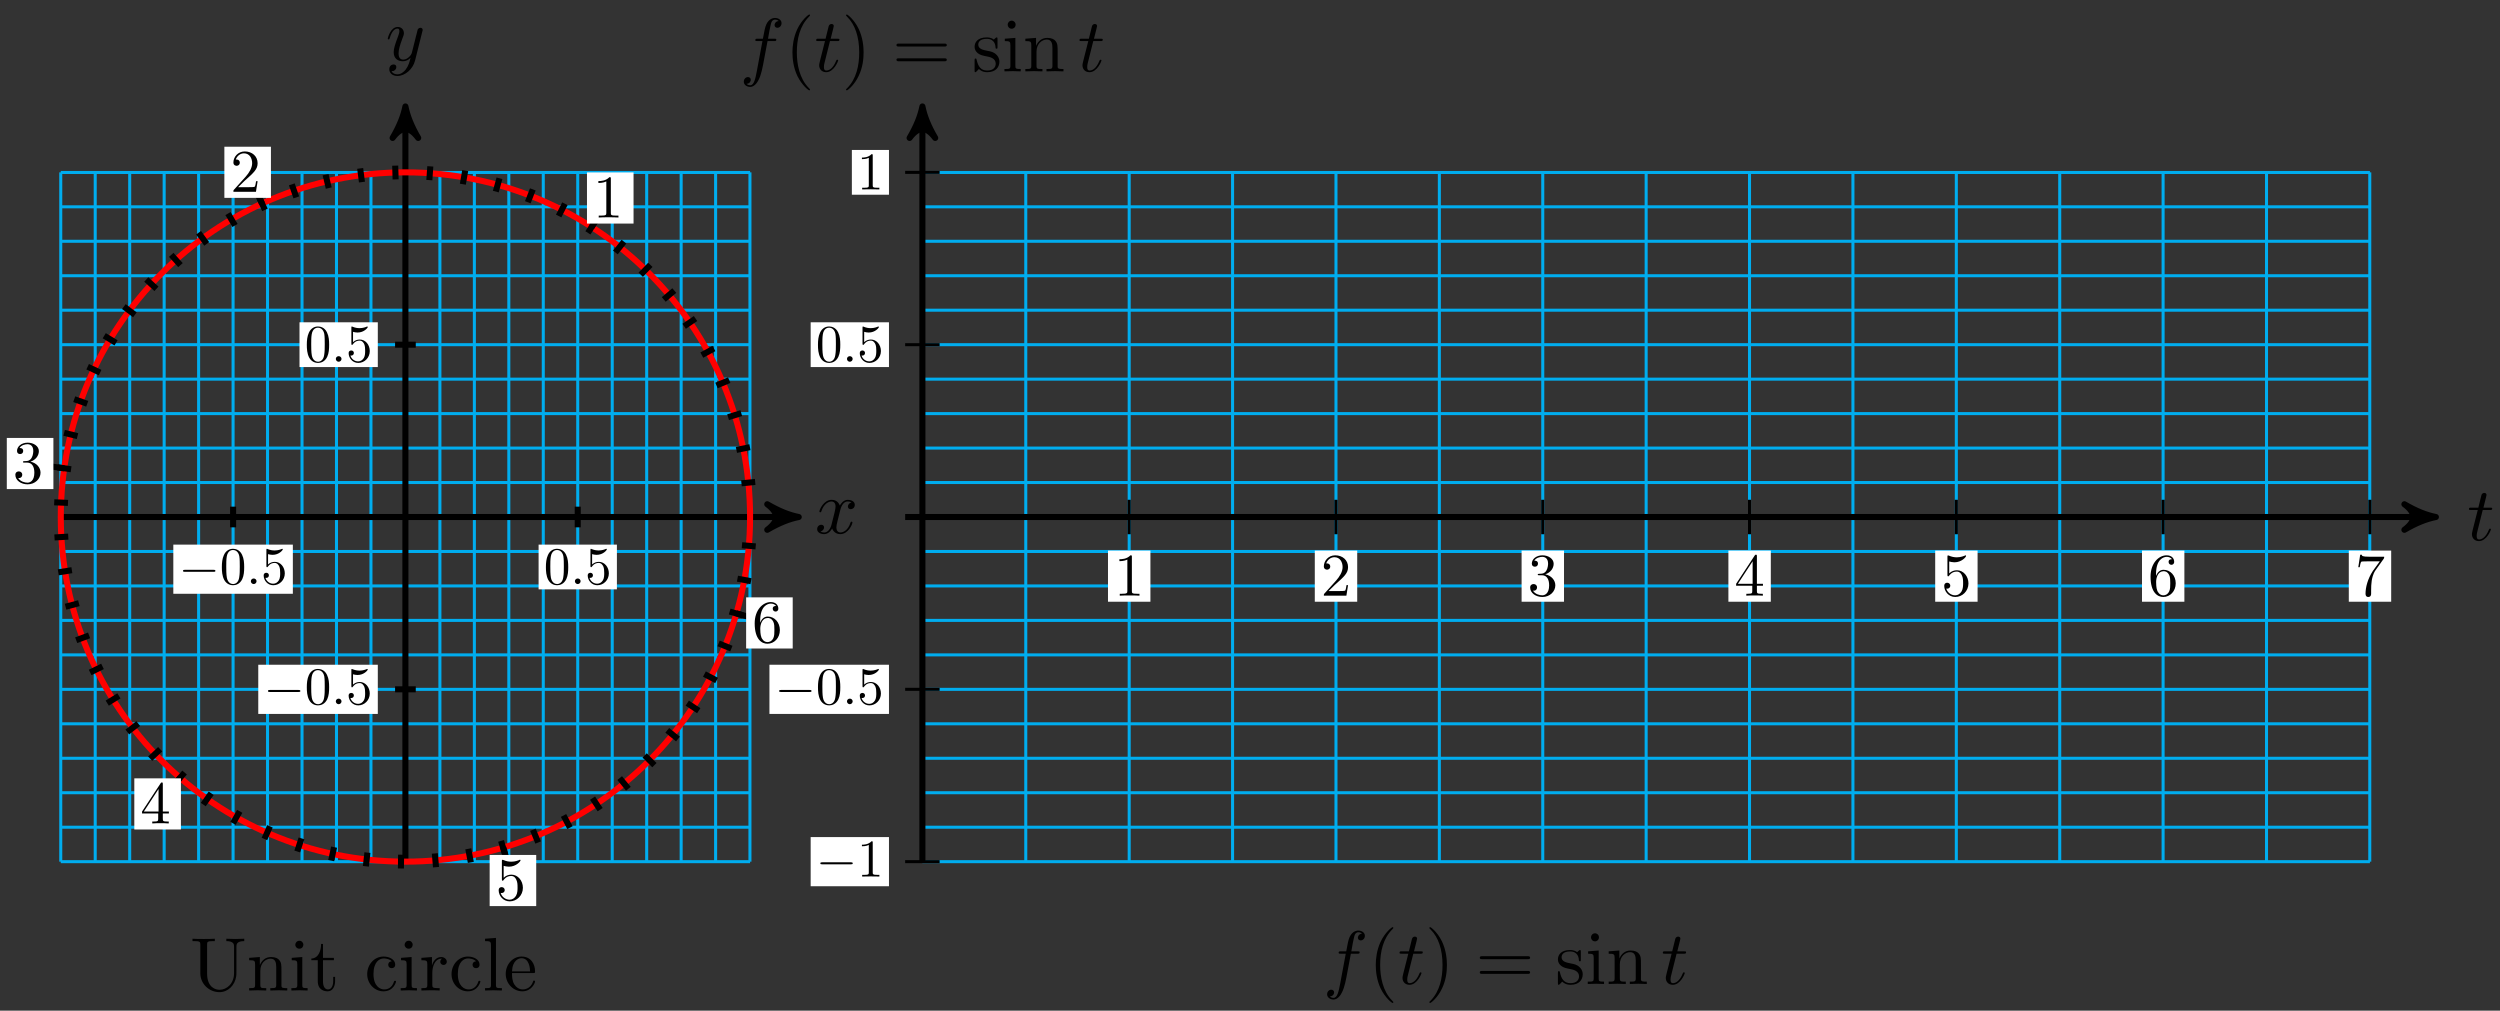 <?xml version="1.0" encoding="UTF-8"?>
<svg xmlns="http://www.w3.org/2000/svg" xmlns:xlink="http://www.w3.org/1999/xlink" width="329pt" height="133pt" viewBox="0 0 329 133" version="1.1">
<rect x="0" y="0" width="329" height="133" fill="#333333" stroke="none"/>
<defs>
<g>
<symbol overflow="visible" id="glyph0-0">
<path style="stroke:none;" d=""/>
</symbol>
<symbol overflow="visible" id="glyph0-1">
<path style="stroke:none;" d="M 3.328 -3.016 C 3.391 -3.266 3.625 -4.188 4.312 -4.188 C 4.359 -4.188 4.609 -4.188 4.812 -4.062 C 4.531 -4 4.344 -3.766 4.344 -3.516 C 4.344 -3.359 4.453 -3.172 4.719 -3.172 C 4.938 -3.172 5.25 -3.344 5.25 -3.75 C 5.25 -4.266 4.672 -4.406 4.328 -4.406 C 3.75 -4.406 3.406 -3.875 3.281 -3.656 C 3.031 -4.312 2.5 -4.406 2.203 -4.406 C 1.172 -4.406 0.594 -3.125 0.594 -2.875 C 0.594 -2.766 0.703 -2.766 0.719 -2.766 C 0.797 -2.766 0.828 -2.797 0.844 -2.875 C 1.188 -3.938 1.844 -4.188 2.188 -4.188 C 2.375 -4.188 2.719 -4.094 2.719 -3.516 C 2.719 -3.203 2.547 -2.547 2.188 -1.141 C 2.031 -0.531 1.672 -0.109 1.234 -0.109 C 1.172 -0.109 0.953 -0.109 0.734 -0.234 C 0.984 -0.297 1.203 -0.5 1.203 -0.781 C 1.203 -1.047 0.984 -1.125 0.844 -1.125 C 0.531 -1.125 0.297 -0.875 0.297 -0.547 C 0.297 -0.094 0.781 0.109 1.219 0.109 C 1.891 0.109 2.25 -0.594 2.266 -0.641 C 2.391 -0.281 2.75 0.109 3.344 0.109 C 4.375 0.109 4.938 -1.172 4.938 -1.422 C 4.938 -1.531 4.859 -1.531 4.828 -1.531 C 4.734 -1.531 4.719 -1.484 4.688 -1.422 C 4.359 -0.344 3.688 -0.109 3.375 -0.109 C 2.984 -0.109 2.828 -0.422 2.828 -0.766 C 2.828 -0.984 2.875 -1.203 2.984 -1.641 Z M 3.328 -3.016 "/>
</symbol>
<symbol overflow="visible" id="glyph0-2">
<path style="stroke:none;" d="M 4.844 -3.797 C 4.891 -3.938 4.891 -3.953 4.891 -4.031 C 4.891 -4.203 4.75 -4.297 4.594 -4.297 C 4.5 -4.297 4.344 -4.234 4.25 -4.094 C 4.234 -4.031 4.141 -3.734 4.109 -3.547 C 4.031 -3.297 3.969 -3.016 3.906 -2.75 L 3.453 -0.953 C 3.422 -0.812 2.984 -0.109 2.328 -0.109 C 1.828 -0.109 1.719 -0.547 1.719 -0.922 C 1.719 -1.375 1.891 -2 2.219 -2.875 C 2.375 -3.281 2.422 -3.391 2.422 -3.594 C 2.422 -4.031 2.109 -4.406 1.609 -4.406 C 0.656 -4.406 0.297 -2.953 0.297 -2.875 C 0.297 -2.766 0.391 -2.766 0.406 -2.766 C 0.516 -2.766 0.516 -2.797 0.562 -2.953 C 0.844 -3.891 1.234 -4.188 1.578 -4.188 C 1.656 -4.188 1.828 -4.188 1.828 -3.875 C 1.828 -3.625 1.719 -3.359 1.656 -3.172 C 1.25 -2.109 1.078 -1.547 1.078 -1.078 C 1.078 -0.188 1.703 0.109 2.297 0.109 C 2.688 0.109 3.016 -0.062 3.297 -0.344 C 3.172 0.172 3.047 0.672 2.656 1.203 C 2.391 1.531 2.016 1.828 1.562 1.828 C 1.422 1.828 0.969 1.797 0.797 1.406 C 0.953 1.406 1.094 1.406 1.219 1.281 C 1.328 1.203 1.422 1.062 1.422 0.875 C 1.422 0.562 1.156 0.531 1.062 0.531 C 0.828 0.531 0.5 0.688 0.5 1.172 C 0.5 1.672 0.938 2.047 1.562 2.047 C 2.578 2.047 3.609 1.141 3.891 0.016 Z M 4.844 -3.797 "/>
</symbol>
<symbol overflow="visible" id="glyph0-3">
<path style="stroke:none;" d="M 2.047 -3.984 L 2.984 -3.984 C 3.188 -3.984 3.297 -3.984 3.297 -4.188 C 3.297 -4.297 3.188 -4.297 3.016 -4.297 L 2.141 -4.297 C 2.5 -5.719 2.547 -5.906 2.547 -5.969 C 2.547 -6.141 2.422 -6.234 2.25 -6.234 C 2.219 -6.234 1.938 -6.234 1.859 -5.875 L 1.469 -4.297 L 0.531 -4.297 C 0.328 -4.297 0.234 -4.297 0.234 -4.109 C 0.234 -3.984 0.312 -3.984 0.516 -3.984 L 1.391 -3.984 C 0.672 -1.156 0.625 -0.984 0.625 -0.812 C 0.625 -0.266 1 0.109 1.547 0.109 C 2.562 0.109 3.125 -1.344 3.125 -1.422 C 3.125 -1.531 3.047 -1.531 3.016 -1.531 C 2.922 -1.531 2.906 -1.5 2.859 -1.391 C 2.438 -0.344 1.906 -0.109 1.562 -0.109 C 1.359 -0.109 1.25 -0.234 1.25 -0.562 C 1.25 -0.812 1.281 -0.875 1.312 -1.047 Z M 2.047 -3.984 "/>
</symbol>
<symbol overflow="visible" id="glyph0-4">
<path style="stroke:none;" d="M 3.656 -3.984 L 4.516 -3.984 C 4.719 -3.984 4.812 -3.984 4.812 -4.188 C 4.812 -4.297 4.719 -4.297 4.547 -4.297 L 3.719 -4.297 L 3.922 -5.438 C 3.969 -5.641 4.109 -6.344 4.172 -6.469 C 4.25 -6.656 4.422 -6.812 4.641 -6.812 C 4.672 -6.812 4.938 -6.812 5.125 -6.625 C 4.688 -6.594 4.578 -6.234 4.578 -6.094 C 4.578 -5.859 4.766 -5.734 4.953 -5.734 C 5.219 -5.734 5.5 -5.969 5.5 -6.344 C 5.5 -6.797 5.047 -7.031 4.641 -7.031 C 4.297 -7.031 3.672 -6.844 3.375 -5.859 C 3.312 -5.656 3.281 -5.547 3.047 -4.297 L 2.359 -4.297 C 2.156 -4.297 2.047 -4.297 2.047 -4.109 C 2.047 -3.984 2.141 -3.984 2.328 -3.984 L 2.984 -3.984 L 2.25 -0.047 C 2.062 0.922 1.891 1.828 1.375 1.828 C 1.328 1.828 1.094 1.828 0.891 1.641 C 1.359 1.609 1.453 1.25 1.453 1.109 C 1.453 0.875 1.266 0.75 1.078 0.75 C 0.812 0.75 0.531 0.984 0.531 1.359 C 0.531 1.797 0.969 2.047 1.375 2.047 C 1.922 2.047 2.328 1.453 2.5 1.078 C 2.828 0.453 3.047 -0.75 3.062 -0.828 Z M 3.656 -3.984 "/>
</symbol>
<symbol overflow="visible" id="glyph1-0">
<path style="stroke:none;" d=""/>
</symbol>
<symbol overflow="visible" id="glyph1-1">
<path style="stroke:none;" d="M 2.344 -5.094 C 2.344 -5.297 2.344 -5.312 2.156 -5.312 C 1.672 -4.797 0.969 -4.797 0.703 -4.797 L 0.703 -4.547 C 0.875 -4.547 1.344 -4.547 1.75 -4.75 L 1.75 -0.625 C 1.75 -0.344 1.734 -0.25 1.016 -0.25 L 0.75 -0.25 L 0.75 0 C 1.031 -0.031 1.734 -0.031 2.047 -0.031 C 2.359 -0.031 3.062 -0.031 3.344 0 L 3.344 -0.25 L 3.078 -0.25 C 2.359 -0.25 2.344 -0.328 2.344 -0.625 Z M 2.344 -5.094 "/>
</symbol>
<symbol overflow="visible" id="glyph1-2">
<path style="stroke:none;" d="M 1.016 -0.609 L 1.859 -1.438 C 3.094 -2.531 3.578 -2.969 3.578 -3.766 C 3.578 -4.672 2.859 -5.312 1.891 -5.312 C 0.984 -5.312 0.391 -4.578 0.391 -3.859 C 0.391 -3.422 0.797 -3.422 0.828 -3.422 C 0.953 -3.422 1.234 -3.516 1.234 -3.844 C 1.234 -4.047 1.094 -4.25 0.812 -4.25 C 0.75 -4.25 0.734 -4.25 0.703 -4.25 C 0.891 -4.766 1.328 -5.062 1.781 -5.062 C 2.516 -5.062 2.859 -4.422 2.859 -3.766 C 2.859 -3.125 2.453 -2.5 2.016 -2 L 0.484 -0.297 C 0.391 -0.203 0.391 -0.188 0.391 0 L 3.359 0 L 3.578 -1.391 L 3.375 -1.391 C 3.344 -1.141 3.281 -0.797 3.203 -0.672 C 3.141 -0.609 2.625 -0.609 2.453 -0.609 Z M 1.016 -0.609 "/>
</symbol>
<symbol overflow="visible" id="glyph1-3">
<path style="stroke:none;" d="M 2.312 -2.812 C 2.969 -3.016 3.422 -3.578 3.422 -4.203 C 3.422 -4.859 2.719 -5.312 1.953 -5.312 C 1.156 -5.312 0.547 -4.828 0.547 -4.219 C 0.547 -3.953 0.719 -3.812 0.953 -3.812 C 1.203 -3.812 1.359 -3.984 1.359 -4.219 C 1.359 -4.609 0.984 -4.609 0.875 -4.609 C 1.109 -5 1.641 -5.109 1.922 -5.109 C 2.25 -5.109 2.688 -4.938 2.688 -4.219 C 2.688 -4.125 2.672 -3.656 2.469 -3.312 C 2.234 -2.922 1.953 -2.906 1.766 -2.891 C 1.703 -2.891 1.5 -2.875 1.453 -2.875 C 1.391 -2.859 1.328 -2.859 1.328 -2.766 C 1.328 -2.688 1.391 -2.688 1.516 -2.688 L 1.875 -2.688 C 2.531 -2.688 2.828 -2.141 2.828 -1.359 C 2.828 -0.281 2.266 -0.047 1.922 -0.047 C 1.578 -0.047 0.984 -0.188 0.703 -0.656 C 0.984 -0.609 1.234 -0.781 1.234 -1.094 C 1.234 -1.375 1.016 -1.531 0.781 -1.531 C 0.594 -1.531 0.328 -1.422 0.328 -1.078 C 0.328 -0.344 1.078 0.172 1.938 0.172 C 2.922 0.172 3.641 -0.547 3.641 -1.359 C 3.641 -2.016 3.141 -2.641 2.312 -2.812 Z M 2.312 -2.812 "/>
</symbol>
<symbol overflow="visible" id="glyph1-4">
<path style="stroke:none;" d="M 2.344 -1.312 L 2.344 -0.625 C 2.344 -0.328 2.328 -0.25 1.734 -0.25 L 1.562 -0.25 L 1.562 0 C 1.891 -0.031 2.312 -0.031 2.641 -0.031 C 2.984 -0.031 3.406 -0.031 3.734 0 L 3.734 -0.25 L 3.562 -0.25 C 2.969 -0.25 2.953 -0.328 2.953 -0.625 L 2.953 -1.312 L 3.75 -1.312 L 3.75 -1.562 L 2.953 -1.562 L 2.953 -5.188 C 2.953 -5.344 2.953 -5.391 2.828 -5.391 C 2.75 -5.391 2.734 -5.391 2.672 -5.297 L 0.219 -1.562 L 0.219 -1.312 Z M 2.391 -1.562 L 0.453 -1.562 L 2.391 -4.531 Z M 2.391 -1.562 "/>
</symbol>
<symbol overflow="visible" id="glyph1-5">
<path style="stroke:none;" d="M 3.578 -1.609 C 3.578 -2.547 2.922 -3.344 2.062 -3.344 C 1.688 -3.344 1.344 -3.219 1.047 -2.938 L 1.047 -4.5 C 1.219 -4.453 1.469 -4.391 1.734 -4.391 C 2.703 -4.391 3.266 -5.109 3.266 -5.219 C 3.266 -5.266 3.25 -5.312 3.188 -5.312 C 3.172 -5.312 3.156 -5.312 3.125 -5.281 C 2.969 -5.219 2.578 -5.047 2.047 -5.047 C 1.719 -5.047 1.359 -5.109 0.984 -5.281 C 0.922 -5.297 0.906 -5.297 0.891 -5.297 C 0.812 -5.297 0.812 -5.234 0.812 -5.109 L 0.812 -2.75 C 0.812 -2.609 0.812 -2.547 0.922 -2.547 C 0.969 -2.547 0.984 -2.562 1.016 -2.609 C 1.109 -2.734 1.406 -3.172 2.047 -3.172 C 2.469 -3.172 2.656 -2.812 2.719 -2.656 C 2.859 -2.359 2.875 -2.062 2.875 -1.656 C 2.875 -1.375 2.875 -0.906 2.672 -0.562 C 2.484 -0.25 2.188 -0.047 1.828 -0.047 C 1.25 -0.047 0.781 -0.469 0.656 -0.938 C 0.672 -0.938 0.703 -0.922 0.781 -0.922 C 1.047 -0.922 1.188 -1.125 1.188 -1.312 C 1.188 -1.5 1.047 -1.703 0.781 -1.703 C 0.672 -1.703 0.391 -1.656 0.391 -1.281 C 0.391 -0.594 0.953 0.172 1.844 0.172 C 2.766 0.172 3.578 -0.594 3.578 -1.609 Z M 3.578 -1.609 "/>
</symbol>
<symbol overflow="visible" id="glyph1-6">
<path style="stroke:none;" d="M 1.047 -2.609 L 1.047 -2.812 C 1.047 -4.828 2.047 -5.109 2.453 -5.109 C 2.641 -5.109 2.969 -5.062 3.141 -4.797 C 3.031 -4.797 2.703 -4.797 2.703 -4.438 C 2.703 -4.188 2.906 -4.062 3.078 -4.062 C 3.203 -4.062 3.438 -4.141 3.438 -4.453 C 3.438 -4.922 3.094 -5.312 2.438 -5.312 C 1.406 -5.312 0.328 -4.281 0.328 -2.516 C 0.328 -0.391 1.266 0.172 2 0.172 C 2.891 0.172 3.641 -0.578 3.641 -1.625 C 3.641 -2.641 2.938 -3.406 2.047 -3.406 C 1.5 -3.406 1.219 -3 1.047 -2.609 Z M 2 -0.047 C 1.5 -0.047 1.266 -0.531 1.219 -0.641 C 1.062 -1.016 1.062 -1.656 1.062 -1.797 C 1.062 -2.422 1.328 -3.219 2.047 -3.219 C 2.172 -3.219 2.531 -3.219 2.781 -2.719 C 2.922 -2.438 2.922 -2.031 2.922 -1.641 C 2.922 -1.25 2.922 -0.859 2.781 -0.562 C 2.547 -0.094 2.188 -0.047 2 -0.047 Z M 2 -0.047 "/>
</symbol>
<symbol overflow="visible" id="glyph1-7">
<path style="stroke:none;" d="M 3.797 -4.859 C 3.859 -4.953 3.859 -4.969 3.859 -5.125 L 1.922 -5.125 C 0.953 -5.125 0.938 -5.234 0.906 -5.391 L 0.703 -5.391 L 0.453 -3.75 L 0.641 -3.75 C 0.672 -3.875 0.734 -4.375 0.844 -4.469 C 0.906 -4.516 1.516 -4.516 1.625 -4.516 L 3.281 -4.516 C 3.188 -4.391 2.562 -3.516 2.375 -3.266 C 1.672 -2.188 1.406 -1.078 1.406 -0.266 C 1.406 -0.188 1.406 0.172 1.766 0.172 C 2.141 0.172 2.141 -0.188 2.141 -0.266 L 2.141 -0.672 C 2.141 -1.109 2.156 -1.547 2.219 -1.969 C 2.25 -2.156 2.359 -2.844 2.719 -3.344 Z M 3.797 -4.859 "/>
</symbol>
<symbol overflow="visible" id="glyph2-0">
<path style="stroke:none;" d=""/>
</symbol>
<symbol overflow="visible" id="glyph2-1">
<path style="stroke:none;" d="M 4.594 -1.609 C 4.703 -1.609 4.844 -1.609 4.844 -1.734 C 4.844 -1.875 4.703 -1.875 4.594 -1.875 L 0.828 -1.875 C 0.703 -1.875 0.578 -1.875 0.578 -1.734 C 0.578 -1.609 0.703 -1.609 0.828 -1.609 Z M 4.594 -1.609 "/>
</symbol>
<symbol overflow="visible" id="glyph3-0">
<path style="stroke:none;" d=""/>
</symbol>
<symbol overflow="visible" id="glyph3-1">
<path style="stroke:none;" d="M 3.203 -2.234 C 3.203 -2.781 3.172 -3.344 2.922 -3.859 C 2.609 -4.531 2.031 -4.641 1.734 -4.641 C 1.328 -4.641 0.812 -4.453 0.531 -3.812 C 0.312 -3.328 0.266 -2.781 0.266 -2.234 C 0.266 -1.703 0.297 -1.078 0.578 -0.547 C 0.891 0.016 1.391 0.156 1.734 0.156 C 2.109 0.156 2.641 0 2.953 -0.656 C 3.172 -1.141 3.203 -1.672 3.203 -2.234 Z M 1.734 0 C 1.469 0 1.047 -0.172 0.922 -0.844 C 0.844 -1.266 0.844 -1.906 0.844 -2.312 C 0.844 -2.766 0.844 -3.219 0.906 -3.594 C 1.031 -4.422 1.562 -4.484 1.734 -4.484 C 1.969 -4.484 2.422 -4.359 2.562 -3.672 C 2.625 -3.281 2.625 -2.75 2.625 -2.312 C 2.625 -1.797 2.625 -1.312 2.547 -0.875 C 2.453 -0.203 2.047 0 1.734 0 Z M 1.734 0 "/>
</symbol>
<symbol overflow="visible" id="glyph3-2">
<path style="stroke:none;" d="M 3.125 -1.406 C 3.125 -2.234 2.562 -2.922 1.812 -2.922 C 1.469 -2.922 1.172 -2.812 0.922 -2.578 L 0.922 -3.938 C 1.062 -3.891 1.297 -3.844 1.516 -3.844 C 2.375 -3.844 2.859 -4.469 2.859 -4.562 C 2.859 -4.609 2.844 -4.641 2.781 -4.641 C 2.781 -4.641 2.766 -4.641 2.734 -4.625 C 2.594 -4.562 2.25 -4.422 1.781 -4.422 C 1.5 -4.422 1.188 -4.469 0.859 -4.609 C 0.797 -4.641 0.781 -4.641 0.781 -4.641 C 0.703 -4.641 0.703 -4.578 0.703 -4.469 L 0.703 -2.406 C 0.703 -2.281 0.703 -2.219 0.797 -2.219 C 0.844 -2.219 0.859 -2.25 0.891 -2.281 C 0.969 -2.391 1.219 -2.781 1.797 -2.781 C 2.156 -2.781 2.328 -2.453 2.391 -2.328 C 2.5 -2.062 2.516 -1.797 2.516 -1.453 C 2.516 -1.203 2.516 -0.781 2.344 -0.5 C 2.172 -0.219 1.922 -0.047 1.594 -0.047 C 1.094 -0.047 0.688 -0.406 0.578 -0.828 C 0.594 -0.812 0.609 -0.812 0.688 -0.812 C 0.922 -0.812 1.031 -0.984 1.031 -1.156 C 1.031 -1.312 0.922 -1.484 0.688 -1.484 C 0.594 -1.484 0.344 -1.438 0.344 -1.125 C 0.344 -0.516 0.828 0.156 1.609 0.156 C 2.422 0.156 3.125 -0.516 3.125 -1.406 Z M 3.125 -1.406 "/>
</symbol>
<symbol overflow="visible" id="glyph3-3">
<path style="stroke:none;" d="M 2.047 -4.453 C 2.047 -4.625 2.047 -4.641 1.891 -4.641 C 1.453 -4.188 0.844 -4.188 0.625 -4.188 L 0.625 -3.984 C 0.766 -3.984 1.172 -3.984 1.531 -4.156 L 1.531 -0.547 C 1.531 -0.297 1.516 -0.219 0.891 -0.219 L 0.656 -0.219 L 0.656 0 C 0.906 -0.016 1.516 -0.016 1.797 -0.016 C 2.062 -0.016 2.672 -0.016 2.922 0 L 2.922 -0.219 L 2.703 -0.219 C 2.062 -0.219 2.047 -0.297 2.047 -0.547 Z M 2.047 -4.453 "/>
</symbol>
<symbol overflow="visible" id="glyph4-0">
<path style="stroke:none;" d=""/>
</symbol>
<symbol overflow="visible" id="glyph4-1">
<path style="stroke:none;" d="M 1.344 -0.375 C 1.344 -0.578 1.172 -0.734 0.969 -0.734 C 0.766 -0.734 0.594 -0.578 0.594 -0.375 C 0.594 -0.172 0.766 0 0.969 0 C 1.172 0 1.344 -0.172 1.344 -0.375 Z M 1.344 -0.375 "/>
</symbol>
<symbol overflow="visible" id="glyph5-0">
<path style="stroke:none;" d=""/>
</symbol>
<symbol overflow="visible" id="glyph5-1">
<path style="stroke:none;" d="M 7.141 -6.5 L 7.141 -6.812 L 5.969 -6.781 L 4.781 -6.812 L 4.781 -6.5 C 5.797 -6.5 5.797 -6.031 5.797 -5.766 L 5.797 -2.297 C 5.797 -0.891 4.828 -0.094 3.891 -0.094 C 3.422 -0.094 2.25 -0.344 2.25 -2.234 L 2.25 -6.031 C 2.25 -6.391 2.266 -6.5 3.031 -6.5 L 3.266 -6.5 L 3.266 -6.812 C 2.922 -6.781 2.188 -6.781 1.797 -6.781 C 1.422 -6.781 0.672 -6.781 0.328 -6.812 L 0.328 -6.5 L 0.562 -6.5 C 1.328 -6.5 1.359 -6.391 1.359 -6.031 L 1.359 -2.266 C 1.359 -0.875 2.516 0.219 3.875 0.219 C 5.016 0.219 5.906 -0.703 6.078 -1.844 C 6.109 -2.047 6.109 -2.141 6.109 -2.531 L 6.109 -5.719 C 6.109 -6.047 6.109 -6.5 7.141 -6.5 Z M 7.141 -6.5 "/>
</symbol>
<symbol overflow="visible" id="glyph5-2">
<path style="stroke:none;" d="M 5.328 0 L 5.328 -0.312 C 4.812 -0.312 4.562 -0.312 4.562 -0.609 L 4.562 -2.516 C 4.562 -3.375 4.562 -3.672 4.25 -4.031 C 4.109 -4.203 3.781 -4.406 3.203 -4.406 C 2.469 -4.406 2 -3.984 1.719 -3.359 L 1.719 -4.406 L 0.312 -4.297 L 0.312 -3.984 C 1.016 -3.984 1.094 -3.922 1.094 -3.422 L 1.094 -0.75 C 1.094 -0.312 0.984 -0.312 0.312 -0.312 L 0.312 0 L 1.453 -0.031 L 2.562 0 L 2.562 -0.312 C 1.891 -0.312 1.781 -0.312 1.781 -0.75 L 1.781 -2.594 C 1.781 -3.625 2.5 -4.188 3.125 -4.188 C 3.766 -4.188 3.875 -3.656 3.875 -3.078 L 3.875 -0.75 C 3.875 -0.312 3.766 -0.312 3.094 -0.312 L 3.094 0 L 4.219 -0.031 Z M 5.328 0 "/>
</symbol>
<symbol overflow="visible" id="glyph5-3">
<path style="stroke:none;" d="M 2.469 0 L 2.469 -0.312 C 1.797 -0.312 1.766 -0.359 1.766 -0.75 L 1.766 -4.406 L 0.375 -4.297 L 0.375 -3.984 C 1.016 -3.984 1.109 -3.922 1.109 -3.438 L 1.109 -0.75 C 1.109 -0.312 1 -0.312 0.328 -0.312 L 0.328 0 L 1.422 -0.031 C 1.781 -0.031 2.125 -0.016 2.469 0 Z M 1.906 -6.016 C 1.906 -6.297 1.688 -6.547 1.391 -6.547 C 1.047 -6.547 0.844 -6.266 0.844 -6.016 C 0.844 -5.75 1.078 -5.5 1.375 -5.5 C 1.719 -5.5 1.906 -5.766 1.906 -6.016 Z M 1.906 -6.016 "/>
</symbol>
<symbol overflow="visible" id="glyph5-4">
<path style="stroke:none;" d="M 3.312 -1.234 L 3.312 -1.797 L 3.062 -1.797 L 3.062 -1.25 C 3.062 -0.516 2.766 -0.141 2.391 -0.141 C 1.719 -0.141 1.719 -1.047 1.719 -1.219 L 1.719 -3.984 L 3.156 -3.984 L 3.156 -4.297 L 1.719 -4.297 L 1.719 -6.125 L 1.469 -6.125 C 1.469 -5.312 1.172 -4.25 0.188 -4.203 L 0.188 -3.984 L 1.031 -3.984 L 1.031 -1.234 C 1.031 -0.016 1.969 0.109 2.328 0.109 C 3.031 0.109 3.312 -0.594 3.312 -1.234 Z M 3.312 -1.234 "/>
</symbol>
<symbol overflow="visible" id="glyph5-5">
<path style="stroke:none;" d="M 4.141 -1.188 C 4.141 -1.281 4.031 -1.281 4 -1.281 C 3.922 -1.281 3.891 -1.25 3.875 -1.188 C 3.594 -0.266 2.938 -0.141 2.578 -0.141 C 2.047 -0.141 1.172 -0.562 1.172 -2.172 C 1.172 -3.797 1.984 -4.219 2.516 -4.219 C 2.609 -4.219 3.234 -4.203 3.578 -3.844 C 3.172 -3.812 3.109 -3.516 3.109 -3.391 C 3.109 -3.125 3.297 -2.938 3.562 -2.938 C 3.828 -2.938 4.031 -3.094 4.031 -3.406 C 4.031 -4.078 3.266 -4.469 2.5 -4.469 C 1.25 -4.469 0.344 -3.391 0.344 -2.156 C 0.344 -0.875 1.328 0.109 2.484 0.109 C 3.812 0.109 4.141 -1.094 4.141 -1.188 Z M 4.141 -1.188 "/>
</symbol>
<symbol overflow="visible" id="glyph5-6">
<path style="stroke:none;" d="M 3.625 -3.797 C 3.625 -4.109 3.312 -4.406 2.891 -4.406 C 2.156 -4.406 1.797 -3.734 1.672 -3.312 L 1.672 -4.406 L 0.281 -4.297 L 0.281 -3.984 C 0.984 -3.984 1.062 -3.922 1.062 -3.422 L 1.062 -0.75 C 1.062 -0.312 0.953 -0.312 0.281 -0.312 L 0.281 0 L 1.422 -0.031 C 1.812 -0.031 2.281 -0.031 2.688 0 L 2.688 -0.312 L 2.469 -0.312 C 1.734 -0.312 1.719 -0.422 1.719 -0.781 L 1.719 -2.312 C 1.719 -3.297 2.141 -4.188 2.891 -4.188 C 2.953 -4.188 2.984 -4.188 3 -4.172 C 2.969 -4.172 2.766 -4.047 2.766 -3.781 C 2.766 -3.516 2.984 -3.359 3.203 -3.359 C 3.375 -3.359 3.625 -3.484 3.625 -3.797 Z M 3.625 -3.797 "/>
</symbol>
<symbol overflow="visible" id="glyph5-7">
<path style="stroke:none;" d="M 2.547 0 L 2.547 -0.312 C 1.875 -0.312 1.766 -0.312 1.766 -0.75 L 1.766 -6.922 L 0.328 -6.812 L 0.328 -6.5 C 1.031 -6.5 1.109 -6.438 1.109 -5.938 L 1.109 -0.75 C 1.109 -0.312 1 -0.312 0.328 -0.312 L 0.328 0 L 1.438 -0.031 Z M 2.547 0 "/>
</symbol>
<symbol overflow="visible" id="glyph5-8">
<path style="stroke:none;" d="M 4.141 -1.188 C 4.141 -1.281 4.062 -1.312 4 -1.312 C 3.922 -1.312 3.891 -1.25 3.875 -1.172 C 3.531 -0.141 2.625 -0.141 2.531 -0.141 C 2.031 -0.141 1.641 -0.438 1.406 -0.812 C 1.109 -1.281 1.109 -1.938 1.109 -2.297 L 3.891 -2.297 C 4.109 -2.297 4.141 -2.297 4.141 -2.516 C 4.141 -3.5 3.594 -4.469 2.359 -4.469 C 1.203 -4.469 0.281 -3.438 0.281 -2.188 C 0.281 -0.859 1.328 0.109 2.469 0.109 C 3.688 0.109 4.141 -1 4.141 -1.188 Z M 3.484 -2.516 L 1.109 -2.516 C 1.172 -4 2.016 -4.25 2.359 -4.25 C 3.375 -4.25 3.484 -2.906 3.484 -2.516 Z M 3.484 -2.516 "/>
</symbol>
<symbol overflow="visible" id="glyph6-0">
<path style="stroke:none;" d=""/>
</symbol>
<symbol overflow="visible" id="glyph6-1">
<path style="stroke:none;" d="M 3.297 2.391 C 3.297 2.359 3.297 2.344 3.125 2.172 C 1.891 0.922 1.562 -0.969 1.562 -2.5 C 1.562 -4.234 1.938 -5.969 3.172 -7.203 C 3.297 -7.328 3.297 -7.344 3.297 -7.375 C 3.297 -7.453 3.266 -7.484 3.203 -7.484 C 3.094 -7.484 2.203 -6.797 1.609 -5.531 C 1.109 -4.438 0.984 -3.328 0.984 -2.5 C 0.984 -1.719 1.094 -0.516 1.641 0.625 C 2.25 1.844 3.094 2.5 3.203 2.5 C 3.266 2.5 3.297 2.469 3.297 2.391 Z M 3.297 2.391 "/>
</symbol>
<symbol overflow="visible" id="glyph6-2">
<path style="stroke:none;" d="M 2.875 -2.5 C 2.875 -3.266 2.766 -4.469 2.219 -5.609 C 1.625 -6.828 0.766 -7.484 0.672 -7.484 C 0.609 -7.484 0.562 -7.438 0.562 -7.375 C 0.562 -7.344 0.562 -7.328 0.75 -7.141 C 1.734 -6.156 2.297 -4.578 2.297 -2.5 C 2.297 -0.781 1.938 0.969 0.703 2.219 C 0.562 2.344 0.562 2.359 0.562 2.391 C 0.562 2.453 0.609 2.5 0.672 2.5 C 0.766 2.5 1.672 1.812 2.25 0.547 C 2.766 -0.547 2.875 -1.656 2.875 -2.5 Z M 2.875 -2.5 "/>
</symbol>
<symbol overflow="visible" id="glyph6-3">
<path style="stroke:none;" d="M 6.844 -3.266 C 7 -3.266 7.188 -3.266 7.188 -3.453 C 7.188 -3.656 7 -3.656 6.859 -3.656 L 0.891 -3.656 C 0.75 -3.656 0.562 -3.656 0.562 -3.453 C 0.562 -3.266 0.75 -3.266 0.891 -3.266 Z M 6.859 -1.328 C 7 -1.328 7.188 -1.328 7.188 -1.531 C 7.188 -1.719 7 -1.719 6.844 -1.719 L 0.891 -1.719 C 0.75 -1.719 0.562 -1.719 0.562 -1.531 C 0.562 -1.328 0.75 -1.328 0.891 -1.328 Z M 6.859 -1.328 "/>
</symbol>
<symbol overflow="visible" id="glyph6-4">
<path style="stroke:none;" d="M 2.078 -1.938 C 2.297 -1.891 3.109 -1.734 3.109 -1.016 C 3.109 -0.516 2.766 -0.109 1.984 -0.109 C 1.141 -0.109 0.781 -0.672 0.594 -1.531 C 0.562 -1.656 0.562 -1.688 0.453 -1.688 C 0.328 -1.688 0.328 -1.625 0.328 -1.453 L 0.328 -0.125 C 0.328 0.047 0.328 0.109 0.438 0.109 C 0.484 0.109 0.5 0.094 0.688 -0.094 C 0.703 -0.109 0.703 -0.125 0.891 -0.312 C 1.328 0.094 1.781 0.109 1.984 0.109 C 3.125 0.109 3.594 -0.562 3.594 -1.281 C 3.594 -1.797 3.297 -2.109 3.172 -2.219 C 2.844 -2.547 2.453 -2.625 2.031 -2.703 C 1.469 -2.812 0.812 -2.938 0.812 -3.516 C 0.812 -3.875 1.062 -4.281 1.922 -4.281 C 3.016 -4.281 3.078 -3.375 3.094 -3.078 C 3.094 -2.984 3.188 -2.984 3.203 -2.984 C 3.344 -2.984 3.344 -3.031 3.344 -3.219 L 3.344 -4.234 C 3.344 -4.391 3.344 -4.469 3.234 -4.469 C 3.188 -4.469 3.156 -4.469 3.031 -4.344 C 3 -4.312 2.906 -4.219 2.859 -4.188 C 2.484 -4.469 2.078 -4.469 1.922 -4.469 C 0.703 -4.469 0.328 -3.797 0.328 -3.234 C 0.328 -2.891 0.484 -2.609 0.75 -2.391 C 1.078 -2.141 1.359 -2.078 2.078 -1.938 Z M 2.078 -1.938 "/>
</symbol>
<symbol overflow="visible" id="glyph6-5">
<path style="stroke:none;" d="M 1.766 -4.406 L 0.375 -4.297 L 0.375 -3.984 C 1.016 -3.984 1.109 -3.922 1.109 -3.438 L 1.109 -0.75 C 1.109 -0.312 1 -0.312 0.328 -0.312 L 0.328 0 C 0.641 -0.016 1.188 -0.031 1.422 -0.031 C 1.781 -0.031 2.125 -0.016 2.469 0 L 2.469 -0.312 C 1.797 -0.312 1.766 -0.359 1.766 -0.75 Z M 1.797 -6.141 C 1.797 -6.453 1.562 -6.672 1.281 -6.672 C 0.969 -6.672 0.75 -6.406 0.75 -6.141 C 0.75 -5.875 0.969 -5.609 1.281 -5.609 C 1.562 -5.609 1.797 -5.828 1.797 -6.141 Z M 1.797 -6.141 "/>
</symbol>
<symbol overflow="visible" id="glyph6-6">
<path style="stroke:none;" d="M 1.094 -3.422 L 1.094 -0.75 C 1.094 -0.312 0.984 -0.312 0.312 -0.312 L 0.312 0 C 0.672 -0.016 1.172 -0.031 1.453 -0.031 C 1.703 -0.031 2.219 -0.016 2.562 0 L 2.562 -0.312 C 1.891 -0.312 1.781 -0.312 1.781 -0.75 L 1.781 -2.594 C 1.781 -3.625 2.5 -4.188 3.125 -4.188 C 3.766 -4.188 3.875 -3.656 3.875 -3.078 L 3.875 -0.75 C 3.875 -0.312 3.766 -0.312 3.094 -0.312 L 3.094 0 C 3.438 -0.016 3.953 -0.031 4.219 -0.031 C 4.469 -0.031 5 -0.016 5.328 0 L 5.328 -0.312 C 4.812 -0.312 4.562 -0.312 4.562 -0.609 L 4.562 -2.516 C 4.562 -3.375 4.562 -3.672 4.25 -4.031 C 4.109 -4.203 3.781 -4.406 3.203 -4.406 C 2.469 -4.406 2 -3.984 1.719 -3.359 L 1.719 -4.406 L 0.312 -4.297 L 0.312 -3.984 C 1.016 -3.984 1.094 -3.922 1.094 -3.422 Z M 1.094 -3.422 "/>
</symbol>
</g>
</defs>
<g id="surface1">
<path style="fill:none;stroke-width:0.399;stroke-linecap:butt;stroke-linejoin:miter;stroke:rgb(0%,67.839%,93.729%);stroke-opacity:1;stroke-miterlimit:10;" d="M -45.358 -45.358 L 45.356 -45.358 M -45.358 -40.823 L 45.356 -40.823 M -45.358 -36.285 L 45.356 -36.285 M -45.358 -31.75 L 45.356 -31.75 M -45.358 -27.215 L 45.356 -27.215 M -45.358 -22.68 L 45.356 -22.68 M -45.358 -18.145 L 45.356 -18.145 M -45.358 -13.606 L 45.356 -13.606 M -45.358 -9.071 L 45.356 -9.071 M -45.358 -4.536 L 45.356 -4.536 M -45.358 -0.001 L 45.356 -0.001 M -45.358 4.538 L 45.356 4.538 M -45.358 9.072 L 45.356 9.072 M -45.358 13.607 L 45.356 13.607 M -45.358 18.142 L 45.356 18.142 M -45.358 22.677 L 45.356 22.677 M -45.358 27.216 L 45.356 27.216 M -45.358 31.751 L 45.356 31.751 M -45.358 36.286 L 45.356 36.286 M -45.358 40.821 L 45.356 40.821 M -45.358 45.34 L 45.356 45.34 M -45.358 -45.358 L -45.358 45.356 M -40.823 -45.358 L -40.823 45.356 M -36.285 -45.358 L -36.285 45.356 M -31.75 -45.358 L -31.75 45.356 M -27.215 -45.358 L -27.215 45.356 M -22.68 -45.358 L -22.68 45.356 M -18.145 -45.358 L -18.145 45.356 M -13.606 -45.358 L -13.606 45.356 M -9.071 -45.358 L -9.071 45.356 M -4.536 -45.358 L -4.536 45.356 M -0.001 -45.358 L -0.001 45.356 M 4.538 -45.358 L 4.538 45.356 M 9.073 -45.358 L 9.073 45.356 M 13.607 -45.358 L 13.607 45.356 M 18.142 -45.358 L 18.142 45.356 M 22.677 -45.358 L 22.677 45.356 M 27.216 -45.358 L 27.216 45.356 M 31.751 -45.358 L 31.751 45.356 M 36.286 -45.358 L 36.286 45.356 M 40.821 -45.358 L 40.821 45.356 M 45.34 -45.358 L 45.34 45.356 " transform="matrix(1,0,0,-1,53.353,68.038)"/>
<path style="fill:none;stroke-width:0.797;stroke-linecap:butt;stroke-linejoin:miter;stroke:rgb(0%,0%,0%);stroke-opacity:1;stroke-miterlimit:10;" d="M -45.354 -0.001 L 50.723 -0.001 " transform="matrix(1,0,0,-1,53.353,68.038)"/>
<path style="fill-rule:nonzero;fill:rgb(0%,0%,0%);fill-opacity:1;stroke-width:0.797;stroke-linecap:butt;stroke-linejoin:round;stroke:rgb(0%,0%,0%);stroke-opacity:1;stroke-miterlimit:10;" d="M 1.035 -0.001 C -0.258 0.26 -1.555 0.776 -3.11 1.682 C -1.555 0.518 -1.555 -0.517 -3.11 -1.685 C -1.555 -0.779 -0.258 -0.259 1.035 -0.001 Z M 1.035 -0.001 " transform="matrix(1,0,0,-1,104.079,68.038)"/>
<g style="fill:rgb(0%,0%,0%);fill-opacity:1;">
  <use xlink:href="#glyph0-1" x="107.24" y="70.183"/>
</g>
<path style="fill:none;stroke-width:0.797;stroke-linecap:butt;stroke-linejoin:miter;stroke:rgb(0%,0%,0%);stroke-opacity:1;stroke-miterlimit:10;" d="M -0.001 -45.355 L -0.001 52.992 " transform="matrix(1,0,0,-1,53.353,68.038)"/>
<path style="fill-rule:nonzero;fill:rgb(0%,0%,0%);fill-opacity:1;stroke-width:0.797;stroke-linecap:butt;stroke-linejoin:round;stroke:rgb(0%,0%,0%);stroke-opacity:1;stroke-miterlimit:10;" d="M 1.036 0.001 C -0.261 0.259 -1.554 0.779 -3.108 1.685 C -1.554 0.517 -1.554 -0.518 -3.108 -1.682 C -1.554 -0.776 -0.261 -0.261 1.036 0.001 Z M 1.036 0.001 " transform="matrix(0,-1,-1,0,53.353,15.044)"/>
<g style="fill:rgb(0%,0%,0%);fill-opacity:1;">
  <use xlink:href="#glyph0-2" x="50.732" y="7.953"/>
</g>
<path style="fill:none;stroke-width:0.797;stroke-linecap:butt;stroke-linejoin:miter;stroke:rgb(100%,0%,0%);stroke-opacity:1;stroke-miterlimit:10;" d="M 45.356 -0.001 C 45.356 25.048 25.048 45.356 -0.001 45.356 C -25.051 45.356 -45.354 25.048 -45.354 -0.001 C -45.354 -25.051 -25.051 -45.355 -0.001 -45.355 C 25.048 -45.355 45.356 -25.051 45.356 -0.001 Z M 45.356 -0.001 " transform="matrix(1,0,0,-1,53.353,68.038)"/>
<path style="fill:none;stroke-width:0.797;stroke-linecap:butt;stroke-linejoin:miter;stroke:rgb(0%,0%,0%);stroke-opacity:1;stroke-miterlimit:10;" d="M 44.223 4.436 L 46.028 4.616 " transform="matrix(1,0,0,-1,53.353,68.038)"/>
<path style="fill:none;stroke-width:0.797;stroke-linecap:butt;stroke-linejoin:miter;stroke:rgb(0%,0%,0%);stroke-opacity:1;stroke-miterlimit:10;" d="M 43.559 8.83 L 45.336 9.19 " transform="matrix(1,0,0,-1,53.353,68.038)"/>
<path style="fill:none;stroke-width:0.797;stroke-linecap:butt;stroke-linejoin:miter;stroke:rgb(0%,0%,0%);stroke-opacity:1;stroke-miterlimit:10;" d="M 42.462 13.135 L 44.196 13.67 " transform="matrix(1,0,0,-1,53.353,68.038)"/>
<path style="fill:none;stroke-width:0.797;stroke-linecap:butt;stroke-linejoin:miter;stroke:rgb(0%,0%,0%);stroke-opacity:1;stroke-miterlimit:10;" d="M 40.938 17.306 L 42.61 18.013 " transform="matrix(1,0,0,-1,53.353,68.038)"/>
<path style="fill:none;stroke-width:0.797;stroke-linecap:butt;stroke-linejoin:miter;stroke:rgb(0%,0%,0%);stroke-opacity:1;stroke-miterlimit:10;" d="M 39.005 21.306 L 40.598 22.177 " transform="matrix(1,0,0,-1,53.353,68.038)"/>
<path style="fill:none;stroke-width:0.797;stroke-linecap:butt;stroke-linejoin:miter;stroke:rgb(0%,0%,0%);stroke-opacity:1;stroke-miterlimit:10;" d="M 36.684 25.095 L 38.18 26.118 " transform="matrix(1,0,0,-1,53.353,68.038)"/>
<path style="fill:none;stroke-width:0.797;stroke-linecap:butt;stroke-linejoin:miter;stroke:rgb(0%,0%,0%);stroke-opacity:1;stroke-miterlimit:10;" d="M 33.997 28.63 L 35.384 29.802 " transform="matrix(1,0,0,-1,53.353,68.038)"/>
<path style="fill:none;stroke-width:0.797;stroke-linecap:butt;stroke-linejoin:miter;stroke:rgb(0%,0%,0%);stroke-opacity:1;stroke-miterlimit:10;" d="M 30.966 31.884 L 32.232 33.185 " transform="matrix(1,0,0,-1,53.353,68.038)"/>
<path style="fill:none;stroke-width:0.797;stroke-linecap:butt;stroke-linejoin:miter;stroke:rgb(0%,0%,0%);stroke-opacity:1;stroke-miterlimit:10;" d="M 27.63 34.813 L 28.759 36.235 " transform="matrix(1,0,0,-1,53.353,68.038)"/>
<path style="fill:none;stroke-width:0.797;stroke-linecap:butt;stroke-linejoin:miter;stroke:rgb(0%,0%,0%);stroke-opacity:1;stroke-miterlimit:10;" d="M 24.017 37.395 L 24.998 38.923 " transform="matrix(1,0,0,-1,53.353,68.038)"/>
<path style="fill:none;stroke-width:0.797;stroke-linecap:butt;stroke-linejoin:miter;stroke:rgb(0%,0%,0%);stroke-opacity:1;stroke-miterlimit:10;" d="M 20.166 39.61 L 20.986 41.227 " transform="matrix(1,0,0,-1,53.353,68.038)"/>
<path style="fill:none;stroke-width:0.797;stroke-linecap:butt;stroke-linejoin:miter;stroke:rgb(0%,0%,0%);stroke-opacity:1;stroke-miterlimit:10;" d="M 16.107 41.422 L 16.767 43.114 " transform="matrix(1,0,0,-1,53.353,68.038)"/>
<path style="fill:none;stroke-width:0.797;stroke-linecap:butt;stroke-linejoin:miter;stroke:rgb(0%,0%,0%);stroke-opacity:1;stroke-miterlimit:10;" d="M 11.893 42.825 L 12.377 44.575 " transform="matrix(1,0,0,-1,53.353,68.038)"/>
<path style="fill:none;stroke-width:0.797;stroke-linecap:butt;stroke-linejoin:miter;stroke:rgb(0%,0%,0%);stroke-opacity:1;stroke-miterlimit:10;" d="M 7.557 43.797 L 7.866 45.586 " transform="matrix(1,0,0,-1,53.353,68.038)"/>
<path style="fill:none;stroke-width:0.797;stroke-linecap:butt;stroke-linejoin:miter;stroke:rgb(0%,0%,0%);stroke-opacity:1;stroke-miterlimit:10;" d="M 3.147 44.336 L 3.276 46.145 " transform="matrix(1,0,0,-1,53.353,68.038)"/>
<path style="fill:none;stroke-width:0.797;stroke-linecap:butt;stroke-linejoin:miter;stroke:rgb(0%,0%,0%);stroke-opacity:1;stroke-miterlimit:10;" d="M -1.29 44.426 L -1.345 46.239 " transform="matrix(1,0,0,-1,53.353,68.038)"/>
<path style="fill:none;stroke-width:0.797;stroke-linecap:butt;stroke-linejoin:miter;stroke:rgb(0%,0%,0%);stroke-opacity:1;stroke-miterlimit:10;" d="M -5.72 44.075 L -5.954 45.875 " transform="matrix(1,0,0,-1,53.353,68.038)"/>
<path style="fill:none;stroke-width:0.797;stroke-linecap:butt;stroke-linejoin:miter;stroke:rgb(0%,0%,0%);stroke-opacity:1;stroke-miterlimit:10;" d="M -10.091 43.286 L -10.505 45.051 " transform="matrix(1,0,0,-1,53.353,68.038)"/>
<path style="fill:none;stroke-width:0.797;stroke-linecap:butt;stroke-linejoin:miter;stroke:rgb(0%,0%,0%);stroke-opacity:1;stroke-miterlimit:10;" d="M -14.36 42.063 L -14.95 43.778 " transform="matrix(1,0,0,-1,53.353,68.038)"/>
<path style="fill:none;stroke-width:0.797;stroke-linecap:butt;stroke-linejoin:miter;stroke:rgb(0%,0%,0%);stroke-opacity:1;stroke-miterlimit:10;" d="M -18.489 40.415 L -19.242 42.067 " transform="matrix(1,0,0,-1,53.353,68.038)"/>
<path style="fill:none;stroke-width:0.797;stroke-linecap:butt;stroke-linejoin:miter;stroke:rgb(0%,0%,0%);stroke-opacity:1;stroke-miterlimit:10;" d="M -22.43 38.368 L -23.348 39.934 " transform="matrix(1,0,0,-1,53.353,68.038)"/>
<path style="fill:none;stroke-width:0.797;stroke-linecap:butt;stroke-linejoin:miter;stroke:rgb(0%,0%,0%);stroke-opacity:1;stroke-miterlimit:10;" d="M -26.148 35.938 L -27.219 37.407 " transform="matrix(1,0,0,-1,53.353,68.038)"/>
<path style="fill:none;stroke-width:0.797;stroke-linecap:butt;stroke-linejoin:miter;stroke:rgb(0%,0%,0%);stroke-opacity:1;stroke-miterlimit:10;" d="M -29.605 33.149 L -30.816 34.501 " transform="matrix(1,0,0,-1,53.353,68.038)"/>
<path style="fill:none;stroke-width:0.797;stroke-linecap:butt;stroke-linejoin:miter;stroke:rgb(0%,0%,0%);stroke-opacity:1;stroke-miterlimit:10;" d="M -32.765 30.028 L -34.105 31.255 " transform="matrix(1,0,0,-1,53.353,68.038)"/>
<path style="fill:none;stroke-width:0.797;stroke-linecap:butt;stroke-linejoin:miter;stroke:rgb(0%,0%,0%);stroke-opacity:1;stroke-miterlimit:10;" d="M -35.601 26.607 L -37.054 27.693 " transform="matrix(1,0,0,-1,53.353,68.038)"/>
<path style="fill:none;stroke-width:0.797;stroke-linecap:butt;stroke-linejoin:miter;stroke:rgb(0%,0%,0%);stroke-opacity:1;stroke-miterlimit:10;" d="M -38.081 22.919 L -39.636 23.857 " transform="matrix(1,0,0,-1,53.353,68.038)"/>
<path style="fill:none;stroke-width:0.797;stroke-linecap:butt;stroke-linejoin:miter;stroke:rgb(0%,0%,0%);stroke-opacity:1;stroke-miterlimit:10;" d="M -40.179 19.002 L -41.819 19.779 " transform="matrix(1,0,0,-1,53.353,68.038)"/>
<path style="fill:none;stroke-width:0.797;stroke-linecap:butt;stroke-linejoin:miter;stroke:rgb(0%,0%,0%);stroke-opacity:1;stroke-miterlimit:10;" d="M -41.874 14.9 L -43.585 15.506 " transform="matrix(1,0,0,-1,53.353,68.038)"/>
<path style="fill:none;stroke-width:0.797;stroke-linecap:butt;stroke-linejoin:miter;stroke:rgb(0%,0%,0%);stroke-opacity:1;stroke-miterlimit:10;" d="M -43.155 10.643 L -44.913 11.076 " transform="matrix(1,0,0,-1,53.353,68.038)"/>
<path style="fill:none;stroke-width:0.797;stroke-linecap:butt;stroke-linejoin:miter;stroke:rgb(0%,0%,0%);stroke-opacity:1;stroke-miterlimit:10;" d="M -43.999 6.284 L -45.796 6.537 " transform="matrix(1,0,0,-1,53.353,68.038)"/>
<path style="fill:none;stroke-width:0.797;stroke-linecap:butt;stroke-linejoin:miter;stroke:rgb(0%,0%,0%);stroke-opacity:1;stroke-miterlimit:10;" d="M -44.405 1.858 L -46.218 1.936 " transform="matrix(1,0,0,-1,53.353,68.038)"/>
<path style="fill:none;stroke-width:0.797;stroke-linecap:butt;stroke-linejoin:miter;stroke:rgb(0%,0%,0%);stroke-opacity:1;stroke-miterlimit:10;" d="M -44.37 -2.583 L -46.182 -2.689 " transform="matrix(1,0,0,-1,53.353,68.038)"/>
<path style="fill:none;stroke-width:0.797;stroke-linecap:butt;stroke-linejoin:miter;stroke:rgb(0%,0%,0%);stroke-opacity:1;stroke-miterlimit:10;" d="M -43.894 -6.997 L -45.683 -7.282 " transform="matrix(1,0,0,-1,53.353,68.038)"/>
<path style="fill:none;stroke-width:0.797;stroke-linecap:butt;stroke-linejoin:miter;stroke:rgb(0%,0%,0%);stroke-opacity:1;stroke-miterlimit:10;" d="M -42.972 -11.344 L -44.726 -11.805 " transform="matrix(1,0,0,-1,53.353,68.038)"/>
<path style="fill:none;stroke-width:0.797;stroke-linecap:butt;stroke-linejoin:miter;stroke:rgb(0%,0%,0%);stroke-opacity:1;stroke-miterlimit:10;" d="M -41.628 -15.579 L -43.327 -16.215 " transform="matrix(1,0,0,-1,53.353,68.038)"/>
<path style="fill:none;stroke-width:0.797;stroke-linecap:butt;stroke-linejoin:miter;stroke:rgb(0%,0%,0%);stroke-opacity:1;stroke-miterlimit:10;" d="M -39.862 -19.657 L -41.491 -20.457 " transform="matrix(1,0,0,-1,53.353,68.038)"/>
<path style="fill:none;stroke-width:0.797;stroke-linecap:butt;stroke-linejoin:miter;stroke:rgb(0%,0%,0%);stroke-opacity:1;stroke-miterlimit:10;" d="M -37.702 -23.535 L -39.241 -24.496 " transform="matrix(1,0,0,-1,53.353,68.038)"/>
<path style="fill:none;stroke-width:0.797;stroke-linecap:butt;stroke-linejoin:miter;stroke:rgb(0%,0%,0%);stroke-opacity:1;stroke-miterlimit:10;" d="M -35.164 -27.184 L -36.601 -28.293 " transform="matrix(1,0,0,-1,53.353,68.038)"/>
<path style="fill:none;stroke-width:0.797;stroke-linecap:butt;stroke-linejoin:miter;stroke:rgb(0%,0%,0%);stroke-opacity:1;stroke-miterlimit:10;" d="M -32.273 -30.558 L -33.593 -31.804 " transform="matrix(1,0,0,-1,53.353,68.038)"/>
<path style="fill:none;stroke-width:0.797;stroke-linecap:butt;stroke-linejoin:miter;stroke:rgb(0%,0%,0%);stroke-opacity:1;stroke-miterlimit:10;" d="M -29.062 -33.629 L -30.25 -35 " transform="matrix(1,0,0,-1,53.353,68.038)"/>
<path style="fill:none;stroke-width:0.797;stroke-linecap:butt;stroke-linejoin:miter;stroke:rgb(0%,0%,0%);stroke-opacity:1;stroke-miterlimit:10;" d="M -25.562 -36.359 L -26.605 -37.843 " transform="matrix(1,0,0,-1,53.353,68.038)"/>
<path style="fill:none;stroke-width:0.797;stroke-linecap:butt;stroke-linejoin:miter;stroke:rgb(0%,0%,0%);stroke-opacity:1;stroke-miterlimit:10;" d="M -21.805 -38.73 L -22.695 -40.312 " transform="matrix(1,0,0,-1,53.353,68.038)"/>
<path style="fill:none;stroke-width:0.797;stroke-linecap:butt;stroke-linejoin:miter;stroke:rgb(0%,0%,0%);stroke-opacity:1;stroke-miterlimit:10;" d="M -17.828 -40.71 L -18.555 -42.374 " transform="matrix(1,0,0,-1,53.353,68.038)"/>
<path style="fill:none;stroke-width:0.797;stroke-linecap:butt;stroke-linejoin:miter;stroke:rgb(0%,0%,0%);stroke-opacity:1;stroke-miterlimit:10;" d="M -13.676 -42.292 L -14.235 -44.019 " transform="matrix(1,0,0,-1,53.353,68.038)"/>
<path style="fill:none;stroke-width:0.797;stroke-linecap:butt;stroke-linejoin:miter;stroke:rgb(0%,0%,0%);stroke-opacity:1;stroke-miterlimit:10;" d="M -9.387 -43.444 L -9.77 -45.218 " transform="matrix(1,0,0,-1,53.353,68.038)"/>
<path style="fill:none;stroke-width:0.797;stroke-linecap:butt;stroke-linejoin:miter;stroke:rgb(0%,0%,0%);stroke-opacity:1;stroke-miterlimit:10;" d="M -5.001 -44.163 L -5.204 -45.968 " transform="matrix(1,0,0,-1,53.353,68.038)"/>
<path style="fill:none;stroke-width:0.797;stroke-linecap:butt;stroke-linejoin:miter;stroke:rgb(0%,0%,0%);stroke-opacity:1;stroke-miterlimit:10;" d="M -0.568 -44.44 L -0.591 -46.257 " transform="matrix(1,0,0,-1,53.353,68.038)"/>
<path style="fill:none;stroke-width:0.797;stroke-linecap:butt;stroke-linejoin:miter;stroke:rgb(0%,0%,0%);stroke-opacity:1;stroke-miterlimit:10;" d="M 3.87 -44.276 L 4.026 -46.085 " transform="matrix(1,0,0,-1,53.353,68.038)"/>
<path style="fill:none;stroke-width:0.797;stroke-linecap:butt;stroke-linejoin:miter;stroke:rgb(0%,0%,0%);stroke-opacity:1;stroke-miterlimit:10;" d="M 8.272 -43.667 L 8.608 -45.452 " transform="matrix(1,0,0,-1,53.353,68.038)"/>
<path style="fill:none;stroke-width:0.797;stroke-linecap:butt;stroke-linejoin:miter;stroke:rgb(0%,0%,0%);stroke-opacity:1;stroke-miterlimit:10;" d="M 12.588 -42.624 L 13.1 -44.366 " transform="matrix(1,0,0,-1,53.353,68.038)"/>
<path style="fill:none;stroke-width:0.797;stroke-linecap:butt;stroke-linejoin:miter;stroke:rgb(0%,0%,0%);stroke-opacity:1;stroke-miterlimit:10;" d="M 16.779 -41.156 L 17.467 -42.835 " transform="matrix(1,0,0,-1,53.353,68.038)"/>
<path style="fill:none;stroke-width:0.797;stroke-linecap:butt;stroke-linejoin:miter;stroke:rgb(0%,0%,0%);stroke-opacity:1;stroke-miterlimit:10;" d="M 20.806 -39.277 L 21.654 -40.878 " transform="matrix(1,0,0,-1,53.353,68.038)"/>
<path style="fill:none;stroke-width:0.797;stroke-linecap:butt;stroke-linejoin:miter;stroke:rgb(0%,0%,0%);stroke-opacity:1;stroke-miterlimit:10;" d="M 24.623 -36.999 L 25.626 -38.511 " transform="matrix(1,0,0,-1,53.353,68.038)"/>
<path style="fill:none;stroke-width:0.797;stroke-linecap:butt;stroke-linejoin:miter;stroke:rgb(0%,0%,0%);stroke-opacity:1;stroke-miterlimit:10;" d="M 28.193 -34.359 L 29.341 -35.761 " transform="matrix(1,0,0,-1,53.353,68.038)"/>
<path style="fill:none;stroke-width:0.797;stroke-linecap:butt;stroke-linejoin:miter;stroke:rgb(0%,0%,0%);stroke-opacity:1;stroke-miterlimit:10;" d="M 31.482 -31.375 L 32.767 -32.656 " transform="matrix(1,0,0,-1,53.353,68.038)"/>
<path style="fill:none;stroke-width:0.797;stroke-linecap:butt;stroke-linejoin:miter;stroke:rgb(0%,0%,0%);stroke-opacity:1;stroke-miterlimit:10;" d="M 34.458 -28.074 L 35.864 -29.219 " transform="matrix(1,0,0,-1,53.353,68.038)"/>
<path style="fill:none;stroke-width:0.797;stroke-linecap:butt;stroke-linejoin:miter;stroke:rgb(0%,0%,0%);stroke-opacity:1;stroke-miterlimit:10;" d="M 37.087 -24.492 L 38.602 -25.492 " transform="matrix(1,0,0,-1,53.353,68.038)"/>
<path style="fill:none;stroke-width:0.797;stroke-linecap:butt;stroke-linejoin:miter;stroke:rgb(0%,0%,0%);stroke-opacity:1;stroke-miterlimit:10;" d="M 39.348 -20.668 L 40.954 -21.512 " transform="matrix(1,0,0,-1,53.353,68.038)"/>
<path style="fill:none;stroke-width:0.797;stroke-linecap:butt;stroke-linejoin:miter;stroke:rgb(0%,0%,0%);stroke-opacity:1;stroke-miterlimit:10;" d="M 41.215 -16.637 L 42.895 -17.317 " transform="matrix(1,0,0,-1,53.353,68.038)"/>
<path style="fill:none;stroke-width:0.797;stroke-linecap:butt;stroke-linejoin:miter;stroke:rgb(0%,0%,0%);stroke-opacity:1;stroke-miterlimit:10;" d="M 42.669 -12.442 L 44.411 -12.95 " transform="matrix(1,0,0,-1,53.353,68.038)"/>
<path style="fill:none;stroke-width:0.797;stroke-linecap:butt;stroke-linejoin:miter;stroke:rgb(0%,0%,0%);stroke-opacity:1;stroke-miterlimit:10;" d="M 43.696 -8.118 L 45.481 -8.45 " transform="matrix(1,0,0,-1,53.353,68.038)"/>
<path style="fill:none;stroke-width:0.797;stroke-linecap:butt;stroke-linejoin:miter;stroke:rgb(0%,0%,0%);stroke-opacity:1;stroke-miterlimit:10;" d="M 44.29 -3.716 L 46.098 -3.868 " transform="matrix(1,0,0,-1,53.353,68.038)"/>
<path style="fill:none;stroke-width:0.797;stroke-linecap:butt;stroke-linejoin:miter;stroke:rgb(0%,0%,0%);stroke-opacity:1;stroke-miterlimit:10;" d="M 24.505 38.165 L 25.728 40.071 " transform="matrix(1,0,0,-1,53.353,68.038)"/>
<path style=" stroke:none;fill-rule:nonzero;fill:rgb(100%,100%,100%);fill-opacity:1;" d="M 83.375 22.691 L 77.246 22.691 L 77.246 29.422 L 83.375 29.422 Z M 83.375 22.691 "/>
<g style="fill:rgb(0%,0%,0%);fill-opacity:1;">
  <use xlink:href="#glyph1-1" x="78.042" y="28.625"/>
</g>
<path style="fill:none;stroke-width:0.797;stroke-linecap:butt;stroke-linejoin:miter;stroke:rgb(0%,0%,0%);stroke-opacity:1;stroke-miterlimit:10;" d="M -18.871 41.239 L -19.817 43.301 " transform="matrix(1,0,0,-1,53.353,68.038)"/>
<path style=" stroke:none;fill-rule:nonzero;fill:rgb(100%,100%,100%);fill-opacity:1;" d="M 35.656 19.309 L 29.527 19.309 L 29.527 26.039 L 35.656 26.039 Z M 35.656 19.309 "/>
<g style="fill:rgb(0%,0%,0%);fill-opacity:1;">
  <use xlink:href="#glyph1-2" x="30.324" y="25.241"/>
</g>
<path style="fill:none;stroke-width:0.797;stroke-linecap:butt;stroke-linejoin:miter;stroke:rgb(0%,0%,0%);stroke-opacity:1;stroke-miterlimit:10;" d="M -44.901 6.401 L -47.143 6.721 " transform="matrix(1,0,0,-1,53.353,68.038)"/>
<path style=" stroke:none;fill-rule:nonzero;fill:rgb(100%,100%,100%);fill-opacity:1;" d="M 7.027 57.633 L 0.895 57.633 L 0.895 64.363 L 7.027 64.363 Z M 7.027 57.633 "/>
<g style="fill:rgb(0%,0%,0%);fill-opacity:1;">
  <use xlink:href="#glyph1-3" x="1.693" y="63.566"/>
</g>
<path style="fill:none;stroke-width:0.797;stroke-linecap:butt;stroke-linejoin:miter;stroke:rgb(0%,0%,0%);stroke-opacity:1;stroke-miterlimit:10;" d="M -29.644 -34.324 L -31.129 -36.039 " transform="matrix(1,0,0,-1,53.353,68.038)"/>
<path style=" stroke:none;fill-rule:nonzero;fill:rgb(100%,100%,100%);fill-opacity:1;" d="M 23.809 102.43 L 17.676 102.43 L 17.676 109.16 L 23.809 109.16 Z M 23.809 102.43 "/>
<g style="fill:rgb(0%,0%,0%);fill-opacity:1;">
  <use xlink:href="#glyph1-4" x="18.474" y="108.364"/>
</g>
<path style="fill:none;stroke-width:0.797;stroke-linecap:butt;stroke-linejoin:miter;stroke:rgb(0%,0%,0%);stroke-opacity:1;stroke-miterlimit:10;" d="M 12.865 -43.487 L 13.506 -45.663 " transform="matrix(1,0,0,-1,53.353,68.038)"/>
<path style=" stroke:none;fill-rule:nonzero;fill:rgb(100%,100%,100%);fill-opacity:1;" d="M 70.566 112.512 L 64.438 112.512 L 64.438 119.242 L 70.566 119.242 Z M 70.566 112.512 "/>
<g style="fill:rgb(0%,0%,0%);fill-opacity:1;">
  <use xlink:href="#glyph1-5" x="65.235" y="118.447"/>
</g>
<path style="fill:none;stroke-width:0.797;stroke-linecap:butt;stroke-linejoin:miter;stroke:rgb(0%,0%,0%);stroke-opacity:1;stroke-miterlimit:10;" d="M 43.547 -12.673 L 45.723 -13.305 " transform="matrix(1,0,0,-1,53.353,68.038)"/>
<path style=" stroke:none;fill-rule:nonzero;fill:rgb(100%,100%,100%);fill-opacity:1;" d="M 104.32 78.613 L 98.191 78.613 L 98.191 85.344 L 104.32 85.344 Z M 104.32 78.613 "/>
<g style="fill:rgb(0%,0%,0%);fill-opacity:1;">
  <use xlink:href="#glyph1-6" x="98.989" y="84.545"/>
</g>
<path style="fill:none;stroke-width:0.797;stroke-linecap:butt;stroke-linejoin:miter;stroke:rgb(0%,0%,0%);stroke-opacity:1;stroke-miterlimit:10;" d="M 1.362 -22.676 L -1.361 -22.676 " transform="matrix(1,0,0,-1,53.353,68.038)"/>
<path style=" stroke:none;fill-rule:nonzero;fill:rgb(100%,100%,100%);fill-opacity:1;" d="M 49.719 87.48 L 33.988 87.48 L 33.988 93.953 L 49.719 93.953 Z M 49.719 87.48 "/>
<g style="fill:rgb(0%,0%,0%);fill-opacity:1;">
  <use xlink:href="#glyph2-1" x="34.687" y="92.673"/>
</g>
<g style="fill:rgb(0%,0%,0%);fill-opacity:1;">
  <use xlink:href="#glyph3-1" x="40.111" y="92.673"/>
</g>
<g style="fill:rgb(0%,0%,0%);fill-opacity:1;">
  <use xlink:href="#glyph4-1" x="43.599" y="92.673"/>
</g>
<g style="fill:rgb(0%,0%,0%);fill-opacity:1;">
  <use xlink:href="#glyph3-2" x="45.536" y="92.673"/>
</g>
<path style="fill:none;stroke-width:0.797;stroke-linecap:butt;stroke-linejoin:miter;stroke:rgb(0%,0%,0%);stroke-opacity:1;stroke-miterlimit:10;" d="M -22.676 1.362 L -22.676 -1.361 " transform="matrix(1,0,0,-1,53.353,68.038)"/>
<path style=" stroke:none;fill-rule:nonzero;fill:rgb(100%,100%,100%);fill-opacity:1;" d="M 38.539 71.672 L 22.809 71.672 L 22.809 78.141 L 38.539 78.141 Z M 38.539 71.672 "/>
<g style="fill:rgb(0%,0%,0%);fill-opacity:1;">
  <use xlink:href="#glyph2-1" x="23.506" y="76.862"/>
</g>
<g style="fill:rgb(0%,0%,0%);fill-opacity:1;">
  <use xlink:href="#glyph3-1" x="28.931" y="76.862"/>
</g>
<g style="fill:rgb(0%,0%,0%);fill-opacity:1;">
  <use xlink:href="#glyph4-1" x="32.418" y="76.862"/>
</g>
<g style="fill:rgb(0%,0%,0%);fill-opacity:1;">
  <use xlink:href="#glyph3-2" x="34.355" y="76.862"/>
</g>
<path style="fill:none;stroke-width:0.797;stroke-linecap:butt;stroke-linejoin:miter;stroke:rgb(0%,0%,0%);stroke-opacity:1;stroke-miterlimit:10;" d="M 1.362 22.677 L -1.361 22.677 " transform="matrix(1,0,0,-1,53.353,68.038)"/>
<path style=" stroke:none;fill-rule:nonzero;fill:rgb(100%,100%,100%);fill-opacity:1;" d="M 49.719 42.414 L 39.414 42.414 L 39.414 48.305 L 49.719 48.305 Z M 49.719 42.414 "/>
<g style="fill:rgb(0%,0%,0%);fill-opacity:1;">
  <use xlink:href="#glyph3-1" x="40.112" y="47.606"/>
</g>
<g style="fill:rgb(0%,0%,0%);fill-opacity:1;">
  <use xlink:href="#glyph4-1" x="43.6" y="47.606"/>
</g>
<g style="fill:rgb(0%,0%,0%);fill-opacity:1;">
  <use xlink:href="#glyph3-2" x="45.537" y="47.606"/>
</g>
<path style="fill:none;stroke-width:0.797;stroke-linecap:butt;stroke-linejoin:miter;stroke:rgb(0%,0%,0%);stroke-opacity:1;stroke-miterlimit:10;" d="M 22.677 1.362 L 22.677 -1.361 " transform="matrix(1,0,0,-1,53.353,68.038)"/>
<path style=" stroke:none;fill-rule:nonzero;fill:rgb(100%,100%,100%);fill-opacity:1;" d="M 81.184 71.672 L 70.879 71.672 L 70.879 77.559 L 81.184 77.559 Z M 81.184 71.672 "/>
<g style="fill:rgb(0%,0%,0%);fill-opacity:1;">
  <use xlink:href="#glyph3-1" x="71.576" y="76.862"/>
</g>
<g style="fill:rgb(0%,0%,0%);fill-opacity:1;">
  <use xlink:href="#glyph4-1" x="75.063" y="76.862"/>
</g>
<g style="fill:rgb(0%,0%,0%);fill-opacity:1;">
  <use xlink:href="#glyph3-2" x="77" y="76.862"/>
</g>
<g style="fill:rgb(0%,0%,0%);fill-opacity:1;">
  <use xlink:href="#glyph5-1" x="25.004" y="130.35"/>
  <use xlink:href="#glyph5-2" x="32.477" y="130.35"/>
  <use xlink:href="#glyph5-3" x="38.016" y="130.35"/>
  <use xlink:href="#glyph5-4" x="40.786" y="130.35"/>
</g>
<g style="fill:rgb(0%,0%,0%);fill-opacity:1;">
  <use xlink:href="#glyph5-5" x="47.979" y="130.35"/>
  <use xlink:href="#glyph5-3" x="52.403" y="130.35"/>
  <use xlink:href="#glyph5-6" x="55.173" y="130.35"/>
  <use xlink:href="#glyph5-5" x="59.078" y="130.35"/>
  <use xlink:href="#glyph5-7" x="63.502" y="130.35"/>
  <use xlink:href="#glyph5-8" x="66.272" y="130.35"/>
</g>
<path style="fill:none;stroke-width:0.399;stroke-linecap:butt;stroke-linejoin:miter;stroke:rgb(0%,67.839%,93.729%);stroke-opacity:1;stroke-miterlimit:10;" d="M 68.027 -45.358 L 258.525 -45.358 M 68.027 -40.823 L 258.525 -40.823 M 68.027 -36.285 L 258.525 -36.285 M 68.027 -31.75 L 258.525 -31.75 M 68.027 -27.215 L 258.525 -27.215 M 68.027 -22.68 L 258.525 -22.68 M 68.027 -18.145 L 258.525 -18.145 M 68.027 -13.606 L 258.525 -13.606 M 68.027 -9.071 L 258.525 -9.071 M 68.027 -4.536 L 258.525 -4.536 M 68.027 -0.001 L 258.525 -0.001 M 68.027 4.538 L 258.525 4.538 M 68.027 9.072 L 258.525 9.072 M 68.027 13.607 L 258.525 13.607 M 68.027 18.142 L 258.525 18.142 M 68.027 22.677 L 258.525 22.677 M 68.027 27.216 L 258.525 27.216 M 68.027 31.751 L 258.525 31.751 M 68.027 36.286 L 258.525 36.286 M 68.027 40.821 L 258.525 40.821 M 68.027 45.34 L 258.525 45.34 M 68.034 -45.358 L 68.034 45.356 M 81.639 -45.358 L 81.639 45.356 M 95.248 -45.358 L 95.248 45.356 M 108.853 -45.358 L 108.853 45.356 M 122.461 -45.358 L 122.461 45.356 M 136.066 -45.358 L 136.066 45.356 M 149.675 -45.358 L 149.675 45.356 M 163.28 -45.358 L 163.28 45.356 M 176.884 -45.358 L 176.884 45.356 M 190.493 -45.358 L 190.493 45.356 M 204.098 -45.358 L 204.098 45.356 M 217.707 -45.358 L 217.707 45.356 M 231.311 -45.358 L 231.311 45.356 M 244.92 -45.358 L 244.92 45.356 M 258.509 -45.358 L 258.509 45.356 " transform="matrix(1,0,0,-1,53.353,68.038)"/>
<path style="fill:none;stroke-width:0.797;stroke-linecap:butt;stroke-linejoin:miter;stroke:rgb(0%,0%,0%);stroke-opacity:1;stroke-miterlimit:10;" d="M 65.765 -0.001 L 266.161 -0.001 " transform="matrix(1,0,0,-1,53.353,68.038)"/>
<path style="fill-rule:nonzero;fill:rgb(0%,0%,0%);fill-opacity:1;stroke-width:0.797;stroke-linecap:butt;stroke-linejoin:round;stroke:rgb(0%,0%,0%);stroke-opacity:1;stroke-miterlimit:10;" d="M 1.036 -0.001 C -0.26 0.26 -1.553 0.776 -3.108 1.682 C -1.553 0.518 -1.553 -0.517 -3.108 -1.685 C -1.553 -0.779 -0.26 -0.259 1.036 -0.001 Z M 1.036 -0.001 " transform="matrix(1,0,0,-1,319.526,68.038)"/>
<g style="fill:rgb(0%,0%,0%);fill-opacity:1;">
  <use xlink:href="#glyph0-3" x="324.68" y="71.102"/>
</g>
<path style="fill:none;stroke-width:0.797;stroke-linecap:butt;stroke-linejoin:miter;stroke:rgb(0%,0%,0%);stroke-opacity:1;stroke-miterlimit:10;" d="M 68.034 -45.355 L 68.034 52.992 " transform="matrix(1,0,0,-1,53.353,68.038)"/>
<path style="fill-rule:nonzero;fill:rgb(0%,0%,0%);fill-opacity:1;stroke-width:0.797;stroke-linecap:butt;stroke-linejoin:round;stroke:rgb(0%,0%,0%);stroke-opacity:1;stroke-miterlimit:10;" d="M 1.036 -0.002 C -0.261 0.26 -1.554 0.775 -3.108 1.686 C -1.554 0.518 -1.554 -0.517 -3.108 -1.685 C -1.554 -0.775 -0.261 -0.26 1.036 -0.002 Z M 1.036 -0.002 " transform="matrix(0,-1,-1,0,121.389,15.044)"/>
<g style="fill:rgb(0%,0%,0%);fill-opacity:1;">
  <use xlink:href="#glyph0-4" x="97.352" y="9.392"/>
</g>
<g style="fill:rgb(0%,0%,0%);fill-opacity:1;">
  <use xlink:href="#glyph6-1" x="103.302" y="9.392"/>
</g>
<g style="fill:rgb(0%,0%,0%);fill-opacity:1;">
  <use xlink:href="#glyph0-3" x="107.177" y="9.392"/>
</g>
<g style="fill:rgb(0%,0%,0%);fill-opacity:1;">
  <use xlink:href="#glyph6-2" x="110.775" y="9.392"/>
</g>
<g style="fill:rgb(0%,0%,0%);fill-opacity:1;">
  <use xlink:href="#glyph6-3" x="117.409" y="9.392"/>
</g>
<g style="fill:rgb(0%,0%,0%);fill-opacity:1;">
  <use xlink:href="#glyph6-4" x="127.928" y="9.392"/>
  <use xlink:href="#glyph6-5" x="131.858" y="9.392"/>
  <use xlink:href="#glyph6-6" x="134.625" y="9.392"/>
</g>
<g style="fill:rgb(0%,0%,0%);fill-opacity:1;">
  <use xlink:href="#glyph0-3" x="141.827" y="9.392"/>
</g>
<path style="fill:none;stroke-width:0.399;stroke-linecap:butt;stroke-linejoin:miter;stroke:rgb(0%,0%,0%);stroke-opacity:1;stroke-miterlimit:10;" d="M 95.244 2.268 L 95.244 -2.267 " transform="matrix(1,0,0,-1,53.353,68.038)"/>
<path style=" stroke:none;fill-rule:nonzero;fill:rgb(100%,100%,100%);fill-opacity:1;" d="M 151.395 72.457 L 145.812 72.457 L 145.812 79.188 L 151.395 79.188 Z M 151.395 72.457 "/>
<g style="fill:rgb(0%,0%,0%);fill-opacity:1;">
  <use xlink:href="#glyph1-1" x="146.61" y="78.391"/>
</g>
<path style="fill:none;stroke-width:0.399;stroke-linecap:butt;stroke-linejoin:miter;stroke:rgb(0%,0%,0%);stroke-opacity:1;stroke-miterlimit:10;" d="M 122.458 2.268 L 122.458 -2.267 " transform="matrix(1,0,0,-1,53.353,68.038)"/>
<path style=" stroke:none;fill-rule:nonzero;fill:rgb(100%,100%,100%);fill-opacity:1;" d="M 178.609 72.457 L 173.027 72.457 L 173.027 79.188 L 178.609 79.188 Z M 178.609 72.457 "/>
<g style="fill:rgb(0%,0%,0%);fill-opacity:1;">
  <use xlink:href="#glyph1-2" x="173.826" y="78.391"/>
</g>
<path style="fill:none;stroke-width:0.399;stroke-linecap:butt;stroke-linejoin:miter;stroke:rgb(0%,0%,0%);stroke-opacity:1;stroke-miterlimit:10;" d="M 149.671 2.268 L 149.671 -2.267 " transform="matrix(1,0,0,-1,53.353,68.038)"/>
<path style=" stroke:none;fill-rule:nonzero;fill:rgb(100%,100%,100%);fill-opacity:1;" d="M 205.824 72.457 L 200.242 72.457 L 200.242 79.188 L 205.824 79.188 Z M 205.824 72.457 "/>
<g style="fill:rgb(0%,0%,0%);fill-opacity:1;">
  <use xlink:href="#glyph1-3" x="201.04" y="78.391"/>
</g>
<path style="fill:none;stroke-width:0.399;stroke-linecap:butt;stroke-linejoin:miter;stroke:rgb(0%,0%,0%);stroke-opacity:1;stroke-miterlimit:10;" d="M 176.884 2.268 L 176.884 -2.267 " transform="matrix(1,0,0,-1,53.353,68.038)"/>
<path style=" stroke:none;fill-rule:nonzero;fill:rgb(100%,100%,100%);fill-opacity:1;" d="M 233.039 72.457 L 227.457 72.457 L 227.457 79.188 L 233.039 79.188 Z M 233.039 72.457 "/>
<g style="fill:rgb(0%,0%,0%);fill-opacity:1;">
  <use xlink:href="#glyph1-4" x="228.255" y="78.391"/>
</g>
<path style="fill:none;stroke-width:0.399;stroke-linecap:butt;stroke-linejoin:miter;stroke:rgb(0%,0%,0%);stroke-opacity:1;stroke-miterlimit:10;" d="M 204.098 2.268 L 204.098 -2.267 " transform="matrix(1,0,0,-1,53.353,68.038)"/>
<path style=" stroke:none;fill-rule:nonzero;fill:rgb(100%,100%,100%);fill-opacity:1;" d="M 260.25 72.457 L 254.672 72.457 L 254.672 79.188 L 260.25 79.188 Z M 260.25 72.457 "/>
<g style="fill:rgb(0%,0%,0%);fill-opacity:1;">
  <use xlink:href="#glyph1-5" x="255.47" y="78.391"/>
</g>
<path style="fill:none;stroke-width:0.399;stroke-linecap:butt;stroke-linejoin:miter;stroke:rgb(0%,0%,0%);stroke-opacity:1;stroke-miterlimit:10;" d="M 231.311 2.268 L 231.311 -2.267 " transform="matrix(1,0,0,-1,53.353,68.038)"/>
<path style=" stroke:none;fill-rule:nonzero;fill:rgb(100%,100%,100%);fill-opacity:1;" d="M 287.465 72.457 L 281.887 72.457 L 281.887 79.188 L 287.465 79.188 Z M 287.465 72.457 "/>
<g style="fill:rgb(0%,0%,0%);fill-opacity:1;">
  <use xlink:href="#glyph1-6" x="282.684" y="78.391"/>
</g>
<path style="fill:none;stroke-width:0.399;stroke-linecap:butt;stroke-linejoin:miter;stroke:rgb(0%,0%,0%);stroke-opacity:1;stroke-miterlimit:10;" d="M 258.525 2.268 L 258.525 -2.267 " transform="matrix(1,0,0,-1,53.353,68.038)"/>
<path style=" stroke:none;fill-rule:nonzero;fill:rgb(100%,100%,100%);fill-opacity:1;" d="M 314.68 72.457 L 309.102 72.457 L 309.102 79.188 L 314.68 79.188 Z M 314.68 72.457 "/>
<g style="fill:rgb(0%,0%,0%);fill-opacity:1;">
  <use xlink:href="#glyph1-7" x="309.899" y="78.391"/>
</g>
<path style="fill:none;stroke-width:0.399;stroke-linecap:butt;stroke-linejoin:miter;stroke:rgb(0%,0%,0%);stroke-opacity:1;stroke-miterlimit:10;" d="M 70.3 -45.355 L 65.765 -45.355 " transform="matrix(1,0,0,-1,53.353,68.038)"/>
<path style=" stroke:none;fill-rule:nonzero;fill:rgb(100%,100%,100%);fill-opacity:1;" d="M 116.988 110.16 L 106.684 110.16 L 106.684 116.629 L 116.988 116.629 Z M 116.988 110.16 "/>
<g style="fill:rgb(0%,0%,0%);fill-opacity:1;">
  <use xlink:href="#glyph2-1" x="107.379" y="115.352"/>
</g>
<g style="fill:rgb(0%,0%,0%);fill-opacity:1;">
  <use xlink:href="#glyph3-3" x="112.804" y="115.352"/>
</g>
<path style="fill:none;stroke-width:0.399;stroke-linecap:butt;stroke-linejoin:miter;stroke:rgb(0%,0%,0%);stroke-opacity:1;stroke-miterlimit:10;" d="M 70.3 -22.676 L 65.765 -22.676 " transform="matrix(1,0,0,-1,53.353,68.038)"/>
<path style=" stroke:none;fill-rule:nonzero;fill:rgb(100%,100%,100%);fill-opacity:1;" d="M 116.988 87.48 L 101.258 87.48 L 101.258 93.953 L 116.988 93.953 Z M 116.988 87.48 "/>
<g style="fill:rgb(0%,0%,0%);fill-opacity:1;">
  <use xlink:href="#glyph2-1" x="101.955" y="92.673"/>
</g>
<g style="fill:rgb(0%,0%,0%);fill-opacity:1;">
  <use xlink:href="#glyph3-1" x="107.38" y="92.673"/>
</g>
<g style="fill:rgb(0%,0%,0%);fill-opacity:1;">
  <use xlink:href="#glyph4-1" x="110.867" y="92.673"/>
</g>
<g style="fill:rgb(0%,0%,0%);fill-opacity:1;">
  <use xlink:href="#glyph3-2" x="112.804" y="92.673"/>
</g>
<path style="fill:none;stroke-width:0.399;stroke-linecap:butt;stroke-linejoin:miter;stroke:rgb(0%,0%,0%);stroke-opacity:1;stroke-miterlimit:10;" d="M 70.3 22.677 L 65.765 22.677 " transform="matrix(1,0,0,-1,53.353,68.038)"/>
<path style=" stroke:none;fill-rule:nonzero;fill:rgb(100%,100%,100%);fill-opacity:1;" d="M 116.988 42.414 L 106.684 42.414 L 106.684 48.305 L 116.988 48.305 Z M 116.988 42.414 "/>
<g style="fill:rgb(0%,0%,0%);fill-opacity:1;">
  <use xlink:href="#glyph3-1" x="107.379" y="47.606"/>
</g>
<g style="fill:rgb(0%,0%,0%);fill-opacity:1;">
  <use xlink:href="#glyph4-1" x="110.867" y="47.606"/>
</g>
<g style="fill:rgb(0%,0%,0%);fill-opacity:1;">
  <use xlink:href="#glyph3-2" x="112.804" y="47.606"/>
</g>
<path style="fill:none;stroke-width:0.399;stroke-linecap:butt;stroke-linejoin:miter;stroke:rgb(0%,0%,0%);stroke-opacity:1;stroke-miterlimit:10;" d="M 70.3 45.356 L 65.765 45.356 " transform="matrix(1,0,0,-1,53.353,68.038)"/>
<path style=" stroke:none;fill-rule:nonzero;fill:rgb(100%,100%,100%);fill-opacity:1;" d="M 116.988 19.734 L 112.105 19.734 L 112.105 25.625 L 116.988 25.625 Z M 116.988 19.734 "/>
<g style="fill:rgb(0%,0%,0%);fill-opacity:1;">
  <use xlink:href="#glyph3-3" x="112.804" y="24.927"/>
</g>
<g style="fill:rgb(0%,0%,0%);fill-opacity:1;">
  <use xlink:href="#glyph0-4" x="174.117" y="129.493"/>
</g>
<g style="fill:rgb(0%,0%,0%);fill-opacity:1;">
  <use xlink:href="#glyph6-1" x="180.067" y="129.493"/>
</g>
<g style="fill:rgb(0%,0%,0%);fill-opacity:1;">
  <use xlink:href="#glyph0-3" x="183.942" y="129.493"/>
</g>
<g style="fill:rgb(0%,0%,0%);fill-opacity:1;">
  <use xlink:href="#glyph6-2" x="187.539" y="129.493"/>
</g>
<g style="fill:rgb(0%,0%,0%);fill-opacity:1;">
  <use xlink:href="#glyph6-3" x="194.174" y="129.493"/>
</g>
<g style="fill:rgb(0%,0%,0%);fill-opacity:1;">
  <use xlink:href="#glyph6-4" x="204.693" y="129.493"/>
  <use xlink:href="#glyph6-5" x="208.622" y="129.493"/>
  <use xlink:href="#glyph6-6" x="211.39" y="129.493"/>
</g>
<g style="fill:rgb(0%,0%,0%);fill-opacity:1;">
  <use xlink:href="#glyph0-3" x="218.592" y="129.493"/>
</g>
</g>
</svg>
